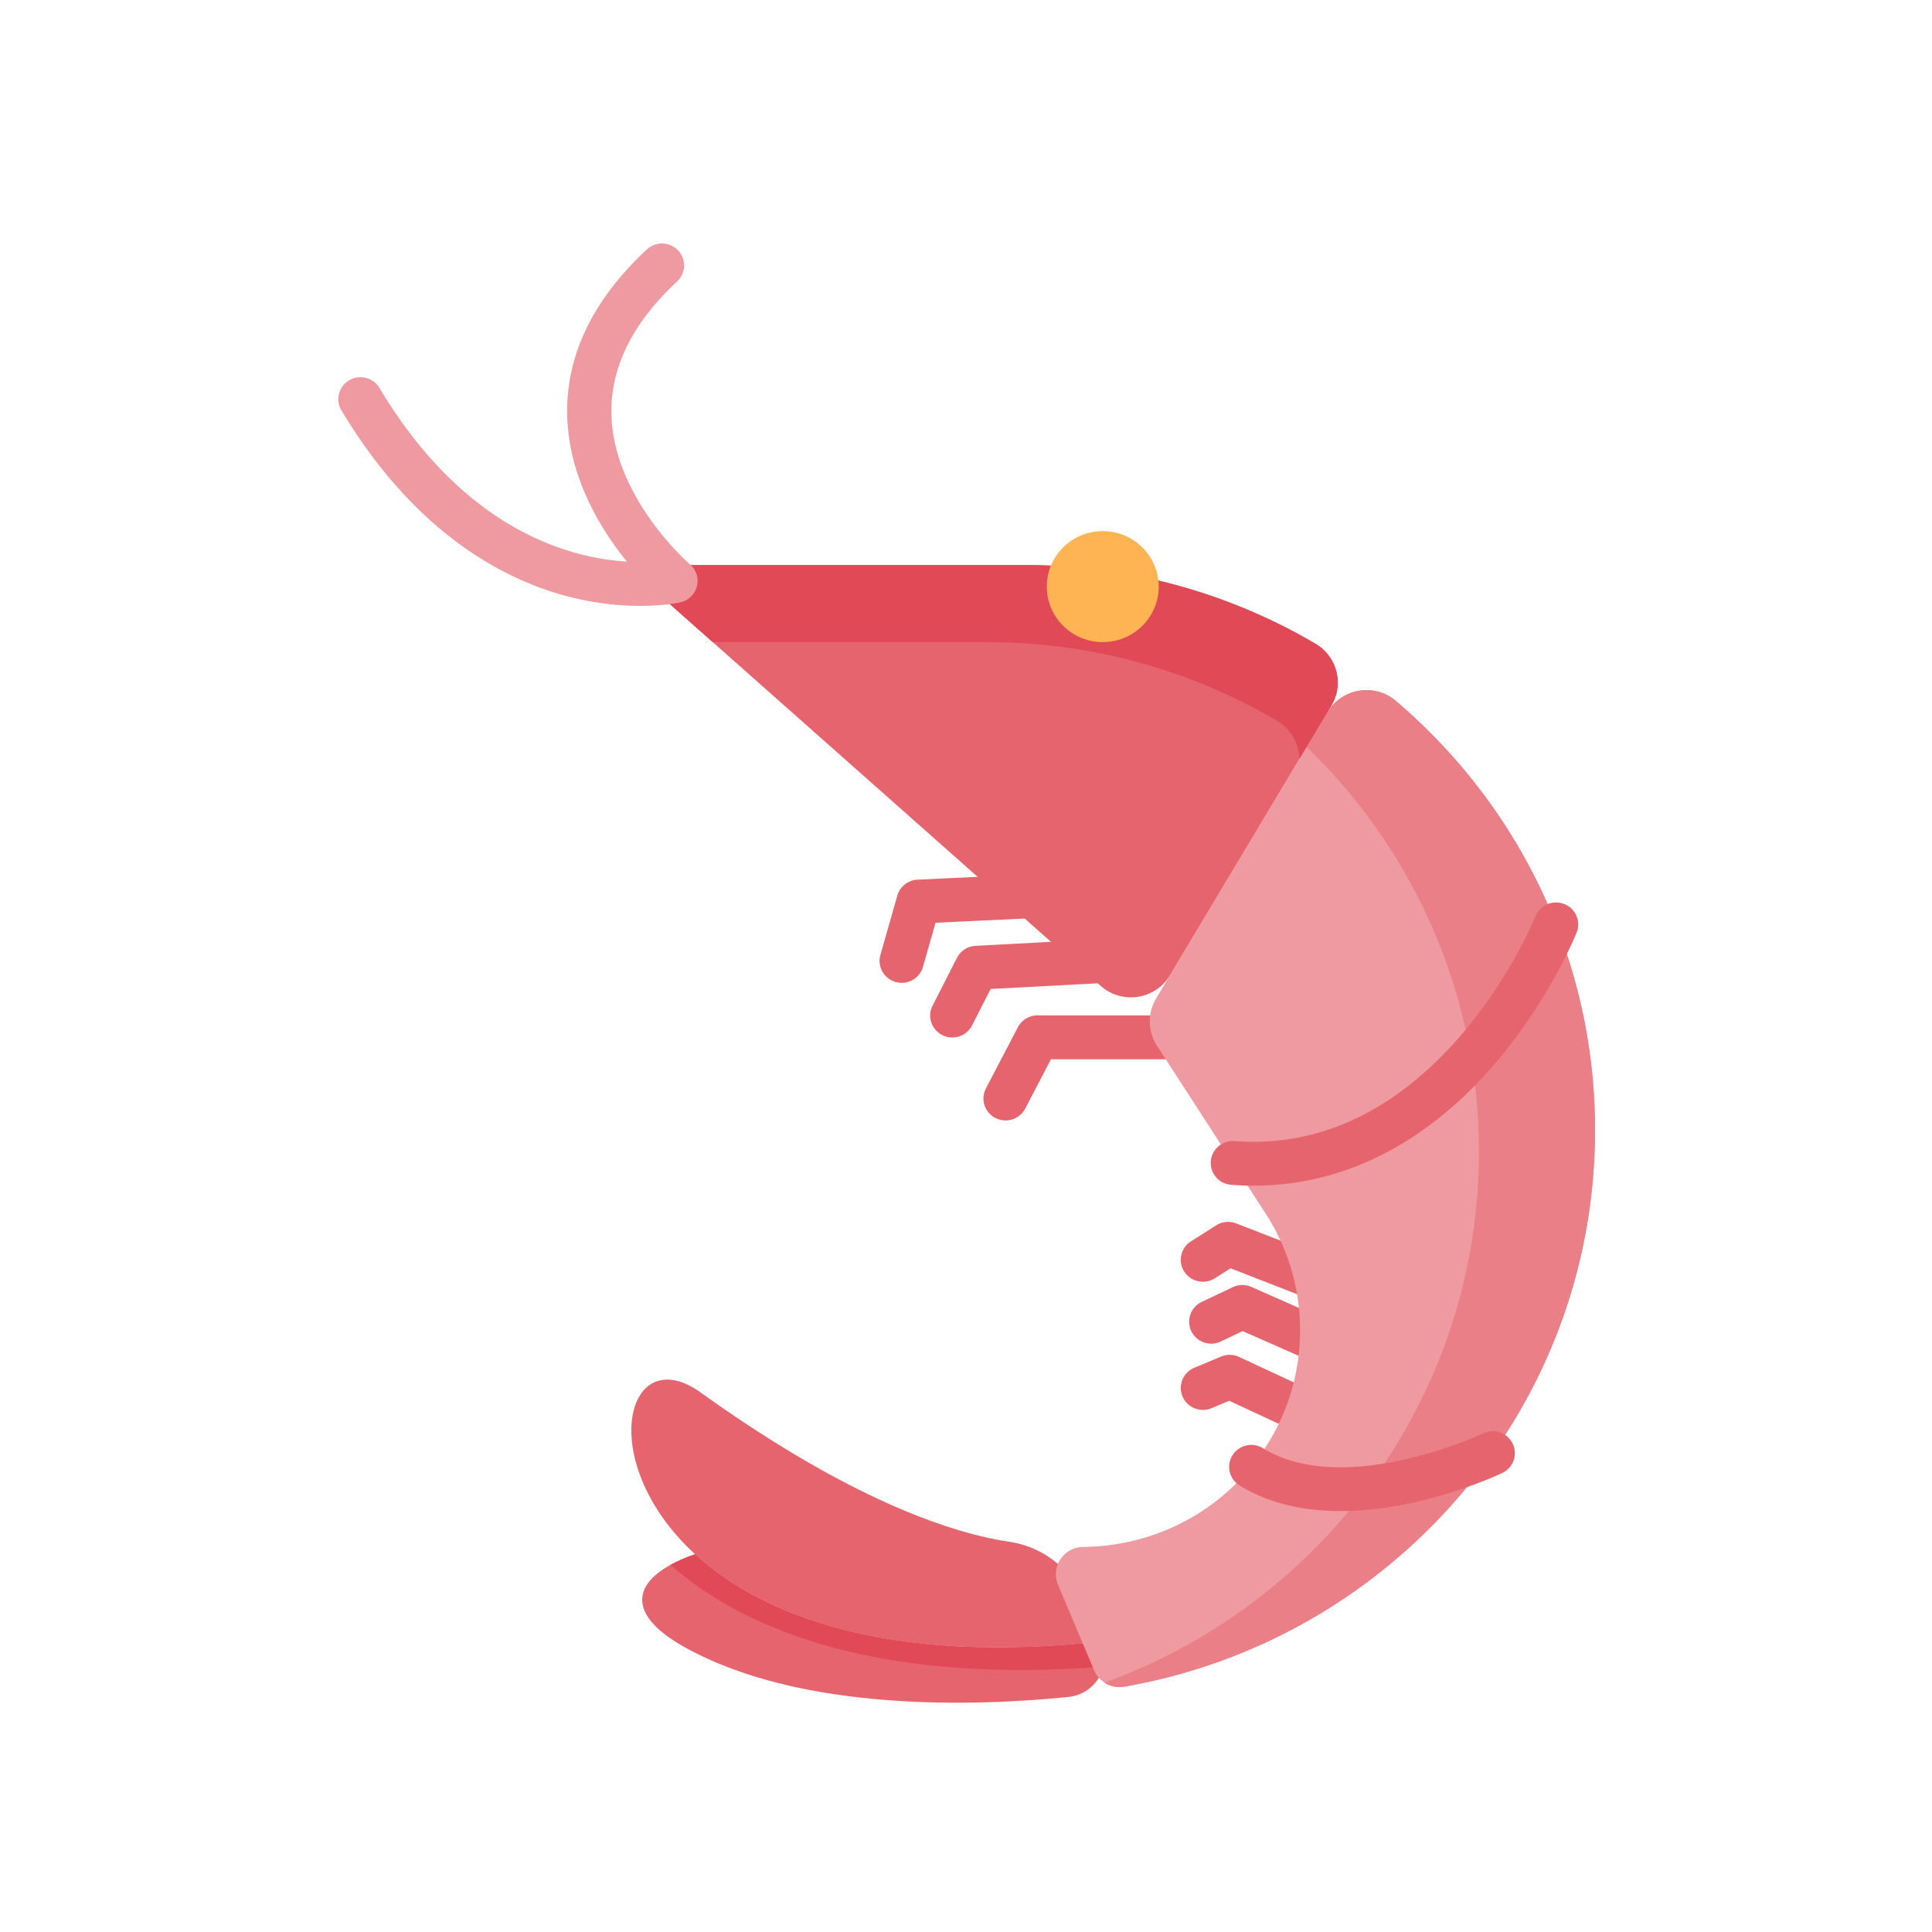 <svg height="512pt" viewBox="-37 0 512 512" width="512pt" xmlns="http://www.w3.org/2000/svg"><g fill="#e5646e"><path d="M229.48 296.925c-.908 0-1.83-.213-2.69-.652-2.876-1.479-3.998-4.983-2.51-7.833l8.46-16.21a5.872 5.872 0 015.206-3.138h37.972c3.237 0 5.86 2.602 5.86 5.812s-2.623 5.812-5.86 5.812H241.51l-6.82 13.067a5.87 5.87 0 01-5.21 3.142zm-14.113-21.983c-.889 0-1.79-.2-2.638-.625-2.889-1.449-4.046-4.945-2.585-7.81l6.455-12.665a5.86 5.86 0 014.917-3.183l34.213-1.815c3.198-.171 5.99 2.287 6.163 5.49.173 3.207-2.308 5.945-5.539 6.116l-30.824 1.638-4.926 9.665c-1.032 2.024-3.097 3.19-5.236 3.19zm0 0"/><path d="M201.963 260.46a5.945 5.945 0 01-1.594-.219c-3.115-.873-4.926-4.083-4.049-7.172l4.471-15.713a5.848 5.848 0 015.36-4.228l30.257-1.43c3.26-.14 5.979 2.321 6.134 5.528.151 3.204-2.341 5.927-5.575 6.08l-26.044 1.234-3.326 11.686c-.725 2.56-3.075 4.233-5.634 4.233zm108.311 83.456a5.86 5.86 0 01-2.14-.404l-19.029-7.399-4.167 2.646c-2.725 1.73-6.348.941-8.095-1.764-1.743-2.702-.948-6.296 1.78-8.028l6.68-4.24a5.89 5.89 0 015.296-.512l21.813 8.479c3.014 1.17 4.498 4.543 3.317 7.532-.904 2.289-3.117 3.69-5.455 3.69zm0 0"/><path d="M309.964 359.992a5.914 5.914 0 01-2.38-.501l-15.272-6.736-5.783 2.753c-2.918 1.387-6.42.168-7.817-2.726-1.399-2.894-.167-6.367 2.748-7.753l8.225-3.912a5.895 5.895 0 014.915-.071l17.747 7.824c2.957 1.304 4.29 4.738 2.975 7.67-.973 2.166-3.115 3.452-5.358 3.452zm-5.976 17.708a5.894 5.894 0 01-2.48-.549l-12.76-5.927-4.694 1.96c-2.98 1.244-6.416-.14-7.672-3.099-1.258-2.959.14-6.366 3.124-7.611l7.092-2.965a5.909 5.909 0 014.762.094l15.118 7.022c2.93 1.36 4.194 4.82 2.823 7.726a5.871 5.871 0 01-5.313 3.349zm-53.81 46.095c-3.439-8.134-10.9-13.896-19.696-15.209-14.576-2.177-41.355-10.568-81.808-39.557-32.645-23.393-35.016 81.563 106.24 65.974zm0 0"/><path d="M147.207 411.882c17.825 16.359 51.323 29.343 107.704 23.12 2.787 6.595-1.63 13.985-8.803 14.714-23.31 2.363-70.153 4.29-101.554-13.126-17.56-9.739-13.285-19.22 2.653-24.708zm0 0"/></g><path d="M255.431 441.642a10.472 10.472 0 00-.521-6.639c-56.379 6.223-89.878-6.762-107.703-23.121-2.463.847-4.644 1.791-6.512 2.815 19.984 17.658 55.967 31.606 114.736 26.945zm0 0" fill="#e04955"/><path d="M294.597 388.732c15.751-19.236 17.271-46.326 3.772-67.178l-28.76-44.428a11.842 11.842 0 01-.223-12.532l11.74-19.621 33.645-56.225c3.798-6.346 12.47-7.819 18.123-3.015 32.324 27.463 52.804 68.239 52.804 113.761 0 73.842-53.893 135.19-124.794 147.494-3.342.581-6.639-1.251-7.951-4.351l-9.569-22.653c-2.027-4.791 1.54-10.008 6.779-10.048 16.899-.142 33.319-7.631 44.434-21.204zm0 0" fill="#ef9aa0"/><path d="M332.894 185.733c-5.653-4.804-14.325-3.331-18.123 3.018l-5.5 9.187c28.162 27.205 45.662 65.207 45.662 107.275 0 64.666-41.334 119.751-99.225 140.703a7.242 7.242 0 005.194 1.072c70.903-12.3 124.796-73.652 124.796-147.494 0-45.522-20.484-86.298-52.804-113.761zm0 0" fill="#ea7f87"/><path d="M281.126 244.973l-8.073 13.49c-3.863 6.458-12.711 7.812-18.357 2.808l-125.87-111.526h105.88c28.076 0 54.36 7.603 76.879 20.844 5.735 3.369 7.654 10.694 4.251 16.38l-1.065 1.782zm0 0" fill="#e5646e"/><path d="M311.585 170.589c-22.519-13.241-48.803-20.844-76.879-20.844h-105.88l23.052 20.422h72.666c28.079 0 54.363 7.603 76.882 20.843a11.953 11.953 0 015.921 10.147l7.422-12.406v-.003l1.067-1.782c3.403-5.683 1.484-13.008-4.251-16.377zm0 0" fill="#e04955"/><path d="M270.067 155.461c0 8.121-6.64 14.706-14.832 14.706-8.191 0-14.83-6.585-14.83-14.706 0-8.126 6.639-14.711 14.83-14.711 8.192 0 14.832 6.585 14.832 14.711zm0 0" fill="#ffb454"/><path d="M132.64 160.564c-5.43 0-12.592-.632-20.714-2.929-16.03-4.533-39.185-16.693-58.446-48.891-1.652-2.76-.736-6.324 2.049-7.961 2.781-1.637 6.378-.729 8.028 2.032 22.519 37.639 50.244 45.084 65.569 46.016-6.954-8.577-15.417-22.322-15.81-38.743-.375-15.799 6.723-30.595 21.106-43.98 2.362-2.195 6.068-2.077 8.281.263a5.775 5.775 0 01-.264 8.213c-11.822 11.005-17.679 22.833-17.409 35.159.488 22.241 20.586 39.621 20.787 39.796a5.784 5.784 0 011.875 5.803 5.836 5.836 0 01-4.37 4.275c-.298.067-4.283.947-10.682.947zm0 0" fill="#ef9aa0"/><path d="M295.203 314.213a76.9 76.9 0 01-5.937-.23c-3.228-.247-5.641-3.041-5.39-6.242.249-3.198 3.061-5.585 6.294-5.346 53.801 4.125 79.503-58.917 79.756-59.554 1.19-2.986 4.59-4.45 7.6-3.272 3.011 1.177 4.489 4.552 3.302 7.538-.291.728-7.264 18.026-21.805 34.937-18.172 21.133-40.132 32.169-63.82 32.169zm23.07 86.234c-9.202 0-18.595-1.767-26.759-6.774-2.751-1.688-3.605-5.269-1.9-7.998 1.702-2.732 5.313-3.572 8.064-1.885 21.647 13.276 58.011-3.75 58.377-3.923 2.916-1.388 6.416-.169 7.817 2.72 1.401 2.891.175 6.36-2.737 7.753-1.201.574-21.495 10.107-42.862 10.107zm0 0" fill="#e5646e"/></svg>